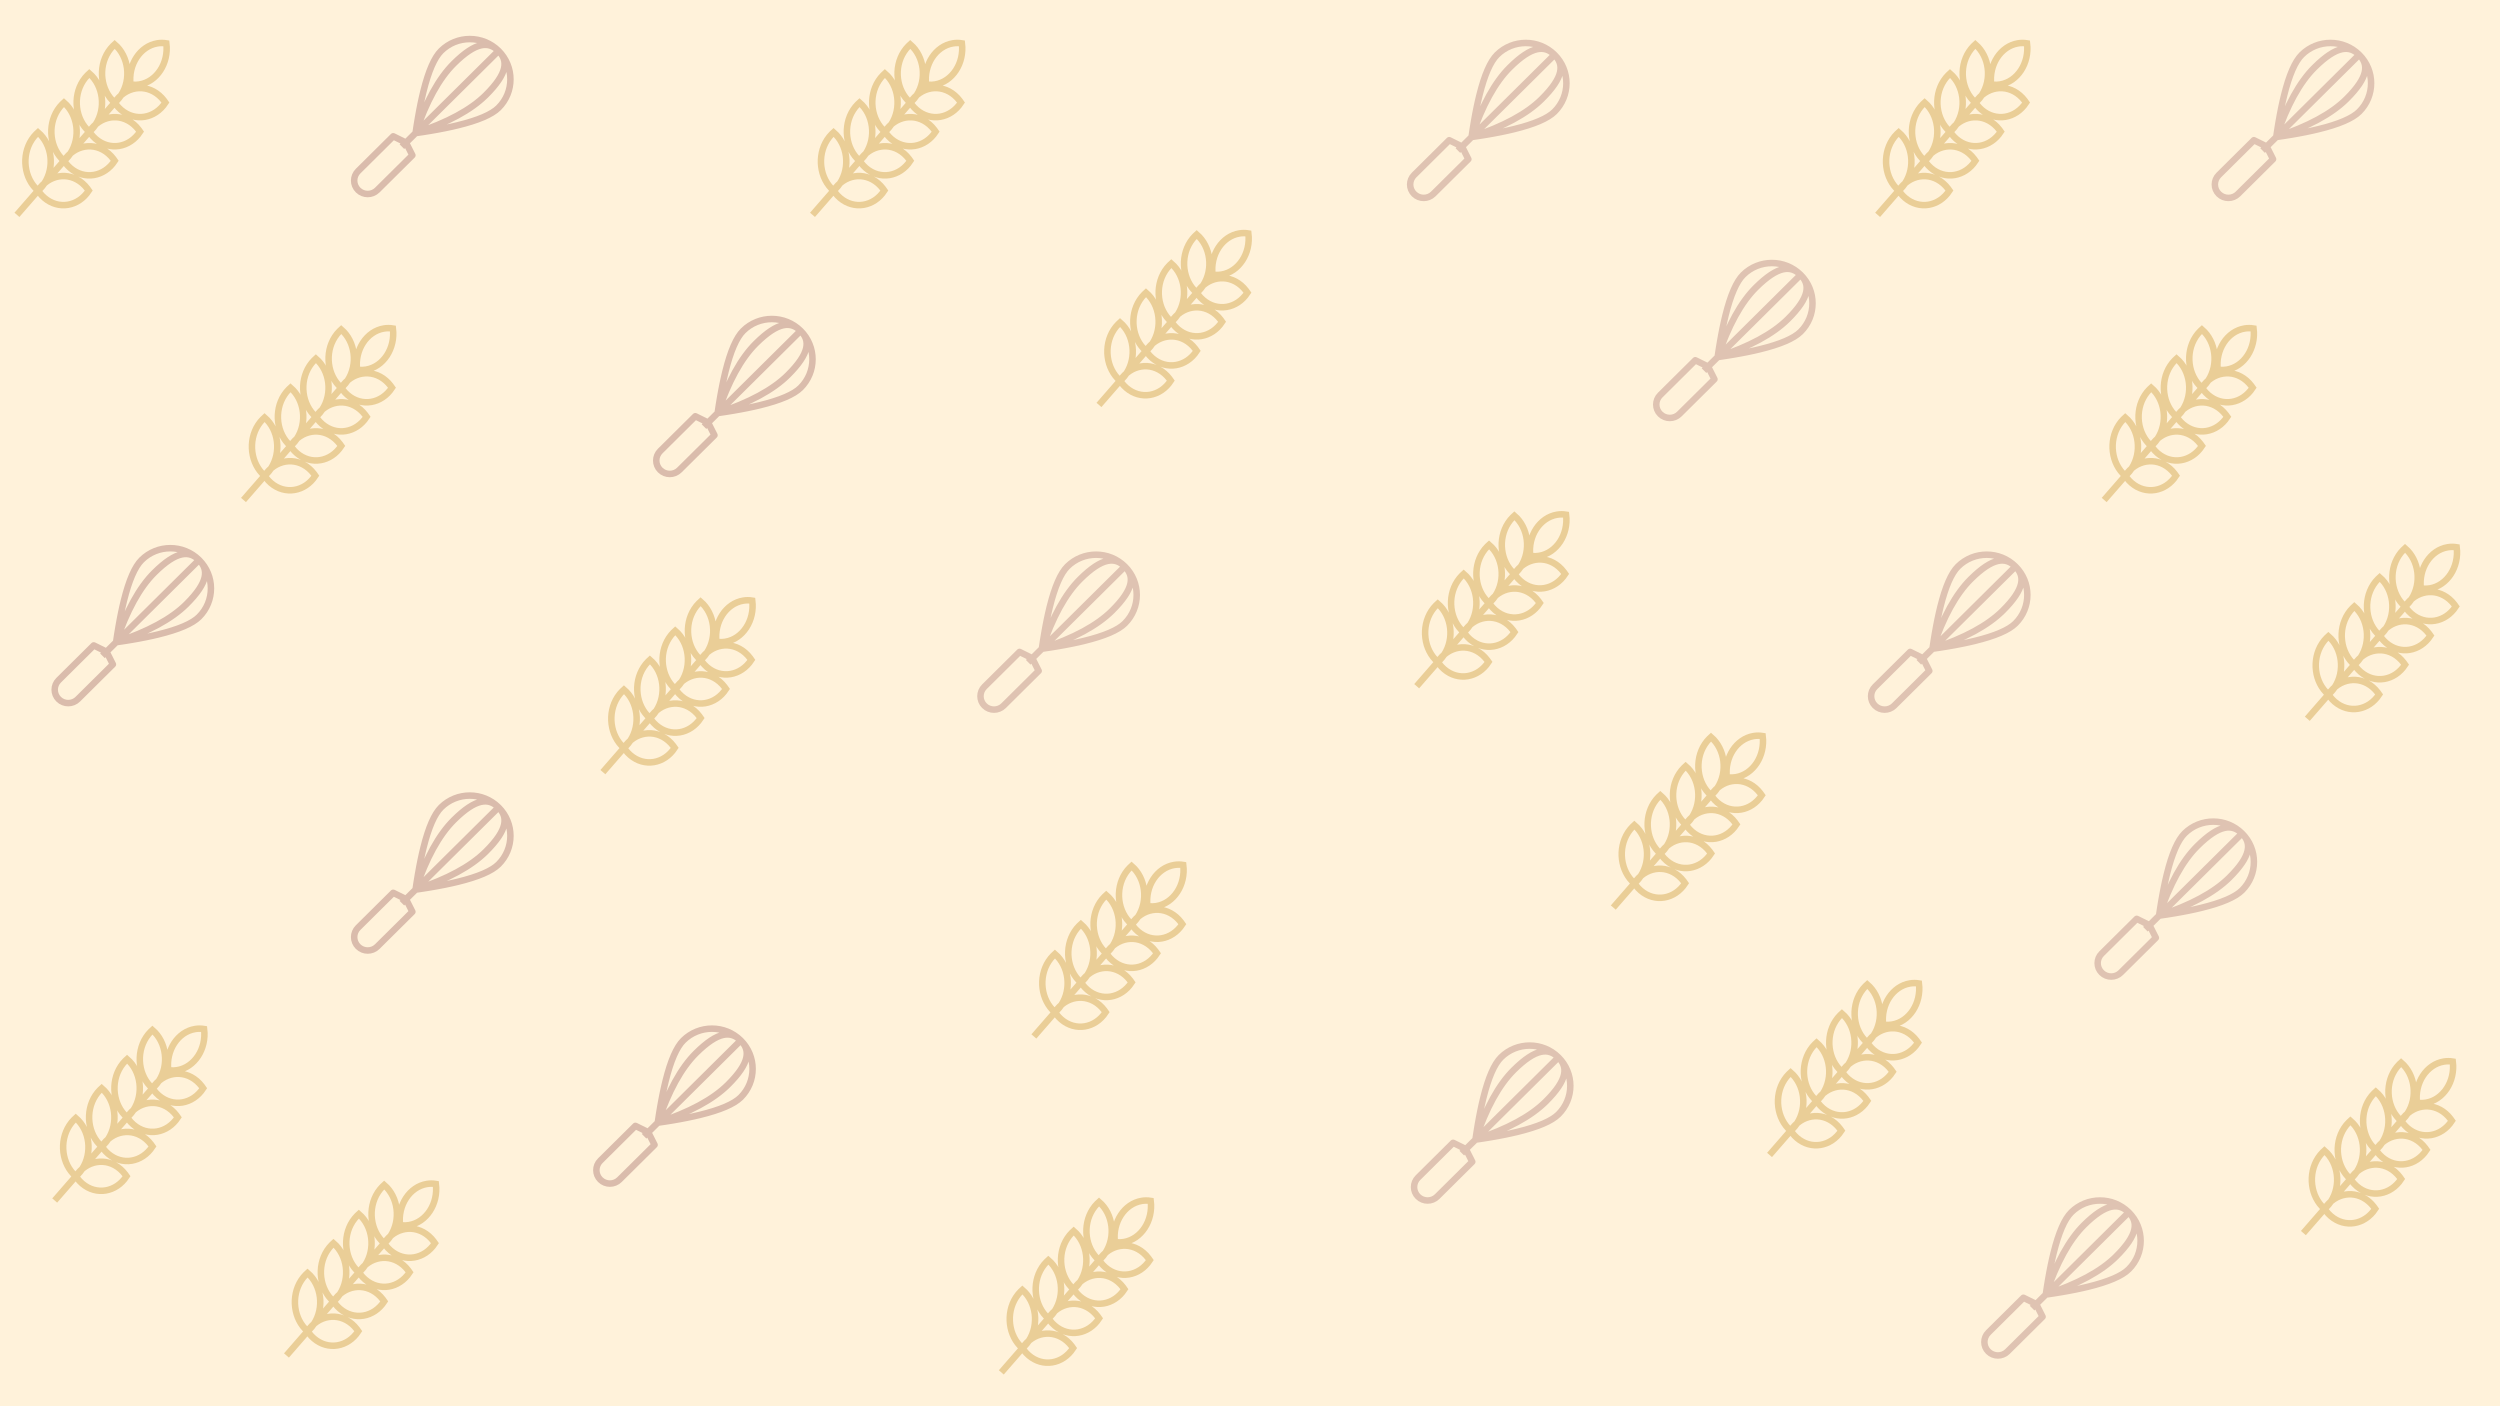<svg width="1920" height="1080" viewBox="0 0 1920 1080" fill="none" xmlns="http://www.w3.org/2000/svg">
<rect width="1920" height="1080" fill="#FFF2DA"/>
<path d="M120.035 832.424L42 922M78.156 880.496L79.501 879.251C80.805 877.952 81.986 876.497 83.024 874.909C91.089 862.565 88.91 845.054 78.156 835.796L76.812 837.041C75.508 838.34 74.327 839.795 73.289 841.383C65.224 853.727 67.403 871.238 78.156 880.496ZM78.156 880.496L79.241 882.039C80.373 883.536 81.64 884.892 83.024 886.084C93.777 895.341 109.032 892.839 117.097 880.496L116.012 878.953C114.881 877.456 113.613 876.1 112.229 874.908C101.476 865.651 86.221 868.153 78.156 880.496ZM97.627 858.146L98.971 856.901C100.275 855.602 101.456 854.147 102.494 852.559C110.559 840.215 108.38 822.704 97.627 813.446L96.282 814.691C94.978 815.99 93.797 817.445 92.759 819.033C84.694 831.377 86.874 848.888 97.627 858.146ZM97.627 858.146L98.712 859.689C99.843 861.186 101.111 862.542 102.494 863.734C113.248 872.991 128.502 870.489 136.567 858.146L135.482 856.603C134.351 855.106 133.083 853.75 131.7 852.558C120.946 843.301 105.691 845.803 97.627 858.146ZM117.097 835.796L118.441 834.551C119.745 833.252 120.927 831.797 121.964 830.209C130.029 817.865 127.85 800.354 117.097 791.096L115.753 792.341C114.449 793.64 113.267 795.095 112.229 796.683C104.164 809.027 106.344 826.538 117.097 835.796ZM117.097 835.796L118.182 837.339C119.313 838.836 120.581 840.192 121.965 841.384C132.718 850.641 147.973 848.139 156.037 835.796L154.953 834.253C153.821 832.756 152.554 831.4 151.17 830.208C140.417 820.951 125.162 823.453 117.097 835.796ZM58.225 903.375L59.569 902.13C60.874 900.831 62.055 899.376 63.093 897.788C71.158 885.444 68.978 867.933 58.225 858.675L56.881 859.92C55.577 861.219 54.395 862.674 53.358 864.262C45.293 876.606 47.472 894.117 58.225 903.375ZM58.225 903.375L59.31 904.918C60.441 906.415 61.709 907.771 63.093 908.963C73.846 918.22 89.101 915.718 97.166 903.375L96.081 901.832C94.95 900.335 93.682 898.979 92.298 897.787C81.545 888.53 66.29 891.032 58.225 903.375ZM136.101 821.888C134.389 822.169 132.657 822.239 130.935 822.099L129.217 821.888C127.316 806.614 136.562 792.463 149.869 790.281C152.152 789.906 154.469 789.906 156.752 790.281C158.653 805.555 149.407 819.706 136.101 821.888Z" stroke="#EACE97" stroke-width="5"/>
<path d="M298.035 951.424L220 1041M256.156 999.496L257.501 998.251C258.805 996.952 259.986 995.497 261.024 993.909C269.089 981.565 266.91 964.054 256.156 954.796L254.812 956.041C253.508 957.34 252.327 958.795 251.289 960.383C243.224 972.727 245.403 990.238 256.156 999.496ZM256.156 999.496L257.241 1001.04C258.373 1002.54 259.64 1003.89 261.024 1005.08C271.777 1014.34 287.032 1011.84 295.097 999.496L294.012 997.953C292.881 996.456 291.613 995.1 290.229 993.908C279.476 984.651 264.221 987.153 256.156 999.496ZM275.627 977.146L276.971 975.901C278.275 974.602 279.456 973.147 280.494 971.559C288.559 959.215 286.38 941.704 275.627 932.446L274.282 933.691C272.978 934.99 271.797 936.445 270.759 938.033C262.694 950.377 264.873 967.888 275.627 977.146ZM275.627 977.146L276.712 978.689C277.843 980.186 279.111 981.542 280.494 982.734C291.248 991.991 306.502 989.489 314.567 977.146L313.482 975.603C312.351 974.106 311.083 972.75 309.7 971.558C298.946 962.301 283.691 964.803 275.627 977.146ZM295.097 954.796L296.441 953.551C297.745 952.252 298.927 950.797 299.964 949.209C308.029 936.865 305.85 919.354 295.097 910.096L293.753 911.341C292.449 912.64 291.267 914.095 290.229 915.683C282.164 928.027 284.344 945.538 295.097 954.796ZM295.097 954.796L296.182 956.339C297.313 957.836 298.581 959.192 299.965 960.384C310.718 969.641 325.973 967.139 334.037 954.796L332.953 953.253C331.821 951.756 330.554 950.4 329.17 949.208C318.417 939.951 303.162 942.453 295.097 954.796ZM236.225 1022.37L237.569 1021.13C238.874 1019.83 240.055 1018.38 241.093 1016.79C249.158 1004.44 246.978 986.933 236.225 977.675L234.881 978.92C233.577 980.219 232.395 981.674 231.358 983.262C223.293 995.606 225.472 1013.12 236.225 1022.37ZM236.225 1022.37L237.31 1023.92C238.441 1025.42 239.709 1026.77 241.093 1027.96C251.846 1037.22 267.101 1034.72 275.166 1022.37L274.081 1020.83C272.95 1019.33 271.682 1017.98 270.298 1016.79C259.545 1007.53 244.29 1010.03 236.225 1022.37ZM314.101 940.888C312.389 941.169 310.657 941.239 308.935 941.099L307.217 940.888C305.316 925.614 314.562 911.463 327.869 909.281C330.152 908.906 332.469 908.906 334.752 909.281C336.653 924.555 327.407 938.706 314.101 940.888Z" stroke="#EACE97" stroke-width="5"/>
<path d="M265.035 294.424L187 384M223.156 342.496L224.501 341.251C225.805 339.952 226.986 338.497 228.024 336.909C236.089 324.565 233.91 307.054 223.156 297.796L221.812 299.041C220.508 300.34 219.327 301.795 218.289 303.383C210.224 315.727 212.403 333.238 223.156 342.496ZM223.156 342.496L224.241 344.039C225.373 345.536 226.64 346.892 228.024 348.084C238.777 357.341 254.032 354.839 262.097 342.496L261.012 340.953C259.881 339.456 258.613 338.1 257.229 336.908C246.476 327.651 231.221 330.153 223.156 342.496ZM242.627 320.146L243.971 318.901C245.275 317.602 246.456 316.147 247.494 314.559C255.559 302.215 253.38 284.704 242.627 275.446L241.282 276.691C239.978 277.99 238.797 279.445 237.759 281.033C229.694 293.377 231.873 310.888 242.627 320.146ZM242.627 320.146L243.712 321.689C244.843 323.186 246.111 324.542 247.494 325.734C258.248 334.991 273.502 332.489 281.567 320.146L280.482 318.603C279.351 317.106 278.083 315.75 276.7 314.558C265.946 305.301 250.691 307.803 242.627 320.146ZM262.097 297.796L263.441 296.551C264.745 295.252 265.927 293.797 266.964 292.209C275.029 279.865 272.85 262.354 262.097 253.096L260.753 254.341C259.449 255.64 258.267 257.095 257.229 258.683C249.164 271.027 251.344 288.538 262.097 297.796ZM262.097 297.796L263.182 299.339C264.313 300.836 265.581 302.192 266.965 303.384C277.718 312.641 292.973 310.139 301.037 297.796L299.953 296.253C298.821 294.756 297.554 293.4 296.17 292.208C285.417 282.951 270.162 285.453 262.097 297.796ZM203.225 365.375L204.569 364.13C205.874 362.831 207.055 361.376 208.093 359.788C216.158 347.444 213.978 329.933 203.225 320.675L201.881 321.92C200.577 323.219 199.395 324.674 198.358 326.262C190.293 338.606 192.472 356.117 203.225 365.375ZM203.225 365.375L204.31 366.918C205.441 368.415 206.709 369.771 208.093 370.963C218.846 380.22 234.101 377.718 242.166 365.375L241.081 363.832C239.95 362.335 238.682 360.979 237.298 359.787C226.545 350.53 211.29 353.032 203.225 365.375ZM281.101 283.888C279.389 284.169 277.657 284.239 275.935 284.099L274.217 283.888C272.316 268.614 281.562 254.463 294.869 252.281C297.152 251.906 299.469 251.906 301.752 252.281C303.653 267.555 294.407 281.706 281.101 283.888Z" stroke="#EACE97" stroke-width="5"/>
<path d="M541.035 503.424L463 593M499.156 551.496L500.501 550.251C501.805 548.952 502.986 547.497 504.024 545.909C512.089 533.565 509.91 516.054 499.156 506.796L497.812 508.041C496.508 509.34 495.327 510.795 494.289 512.383C486.224 524.727 488.403 542.238 499.156 551.496ZM499.156 551.496L500.241 553.039C501.373 554.536 502.64 555.892 504.024 557.084C514.777 566.341 530.032 563.839 538.097 551.496L537.012 549.953C535.881 548.456 534.613 547.1 533.229 545.908C522.476 536.651 507.221 539.153 499.156 551.496ZM518.627 529.146L519.971 527.901C521.275 526.602 522.456 525.147 523.494 523.559C531.559 511.215 529.38 493.704 518.627 484.446L517.282 485.691C515.978 486.99 514.797 488.445 513.759 490.033C505.694 502.377 507.873 519.888 518.627 529.146ZM518.627 529.146L519.712 530.689C520.843 532.186 522.111 533.542 523.494 534.734C534.248 543.991 549.502 541.489 557.567 529.146L556.482 527.603C555.351 526.106 554.083 524.75 552.7 523.558C541.946 514.301 526.691 516.803 518.627 529.146ZM538.097 506.796L539.441 505.551C540.745 504.252 541.927 502.797 542.964 501.209C551.029 488.865 548.85 471.354 538.097 462.096L536.753 463.341C535.449 464.64 534.267 466.095 533.229 467.683C525.164 480.027 527.344 497.538 538.097 506.796ZM538.097 506.796L539.182 508.339C540.313 509.836 541.581 511.192 542.965 512.384C553.718 521.641 568.973 519.139 577.037 506.796L575.953 505.253C574.821 503.756 573.554 502.4 572.17 501.208C561.417 491.951 546.162 494.453 538.097 506.796ZM479.225 574.375L480.569 573.13C481.874 571.831 483.055 570.376 484.093 568.788C492.158 556.444 489.978 538.933 479.225 529.675L477.881 530.92C476.577 532.219 475.395 533.674 474.358 535.262C466.293 547.606 468.472 565.117 479.225 574.375ZM479.225 574.375L480.31 575.918C481.441 577.415 482.709 578.771 484.093 579.963C494.846 589.22 510.101 586.718 518.166 574.375L517.081 572.832C515.95 571.335 514.682 569.979 513.298 568.787C502.545 559.53 487.29 562.032 479.225 574.375ZM557.101 492.888C555.389 493.169 553.657 493.239 551.935 493.099L550.217 492.888C548.316 477.614 557.562 463.463 570.869 461.281C573.152 460.906 575.469 460.906 577.752 461.281C579.653 476.555 570.407 490.706 557.101 492.888Z" stroke="#EACE97" stroke-width="5"/>
<path d="M91.035 75.424L13 165M49.156 123.496L50.501 122.251C51.805 120.952 52.986 119.497 54.024 117.909C62.089 105.565 59.91 88.054 49.156 78.796L47.812 80.041C46.508 81.34 45.327 82.795 44.289 84.383C36.224 96.727 38.403 114.238 49.156 123.496ZM49.156 123.496L50.241 125.039C51.373 126.536 52.64 127.892 54.024 129.084C64.777 138.341 80.032 135.839 88.097 123.496L87.012 121.953C85.881 120.456 84.613 119.1 83.229 117.908C72.476 108.651 57.221 111.153 49.156 123.496ZM68.627 101.146L69.971 99.901C71.275 98.602 72.456 97.147 73.494 95.559C81.559 83.215 79.38 65.704 68.627 56.446L67.282 57.691C65.978 58.99 64.797 60.445 63.759 62.033C55.694 74.377 57.873 91.888 68.627 101.146ZM68.627 101.146L69.712 102.689C70.843 104.186 72.111 105.542 73.494 106.734C84.248 115.991 99.502 113.489 107.567 101.146L106.482 99.603C105.351 98.106 104.083 96.75 102.7 95.558C91.946 86.301 76.692 88.803 68.627 101.146ZM88.097 78.796L89.441 77.551C90.745 76.252 91.927 74.797 92.964 73.209C101.029 60.865 98.85 43.354 88.097 34.096L86.753 35.341C85.448 36.64 84.267 38.095 83.23 39.683C75.165 52.027 77.344 69.538 88.097 78.796ZM88.097 78.796L89.182 80.339C90.313 81.836 91.581 83.192 92.965 84.384C103.718 93.641 118.973 91.139 127.037 78.796L125.953 77.253C124.821 75.756 123.554 74.4 122.17 73.208C111.417 63.951 96.162 66.453 88.097 78.796ZM29.225 146.375L30.57 145.13C31.874 143.831 33.055 142.376 34.093 140.788C42.158 128.444 39.978 110.933 29.225 101.675L27.881 102.92C26.577 104.219 25.395 105.674 24.358 107.262C16.293 119.606 18.472 137.117 29.225 146.375ZM29.225 146.375L30.31 147.918C31.441 149.415 32.709 150.771 34.093 151.963C44.846 161.22 60.101 158.718 68.166 146.375L67.081 144.832C65.95 143.335 64.682 141.979 63.298 140.787C52.545 131.53 37.29 134.032 29.225 146.375ZM107.101 64.888C105.389 65.169 103.657 65.24 101.935 65.099L100.217 64.888C98.316 49.614 107.562 35.463 120.869 33.281C123.152 32.906 125.469 32.906 127.752 33.281C129.653 48.555 120.407 62.706 107.101 64.888Z" stroke="#EACE97" stroke-width="5"/>
<path d="M89.153 493.24L90.07 487.189L91.023 481.425L92.01 475.947L93.032 470.756L94.089 465.852L95.181 461.235C99.064 445.575 103.589 435.183 108.757 430.059C120.937 417.98 140.685 417.98 152.865 430.059M89.153 493.24L95.255 492.33L101.068 491.386L106.591 490.407L111.826 489.393L116.771 488.345L121.427 487.262C137.218 483.411 147.698 478.924 152.865 473.8C165.045 461.721 165.045 442.138 152.865 430.059M89.153 493.24C113.658 485.14 131.628 475.42 143.063 464.079C160.216 447.069 160.216 437.349 152.865 430.059M89.153 493.24C97.321 468.939 107.123 451.119 118.559 439.779C135.712 422.769 145.514 422.769 152.865 430.059M152 430.917L78.667 503.639M72 495.67L81.802 500.53L86.703 510.25L59.748 536.98C55.688 541.007 49.105 541.007 45.045 536.98C40.985 532.954 40.985 526.426 45.045 522.4L72 495.67Z" stroke="#DABCAC" stroke-width="5" stroke-linejoin="round"/>
<path d="M319.153 683.24L320.07 677.189L321.023 671.425L322.01 665.947L323.032 660.756L324.089 655.852L325.181 651.235C329.064 635.575 333.589 625.183 338.757 620.059C350.937 607.98 370.685 607.98 382.865 620.059M319.153 683.24L325.255 682.33L331.068 681.386L336.591 680.407L341.826 679.393L346.771 678.345L351.427 677.262C367.218 673.411 377.698 668.924 382.865 663.8C395.045 651.721 395.045 632.138 382.865 620.059M319.153 683.24C343.658 675.14 361.628 665.42 373.063 654.079C390.216 637.069 390.216 627.349 382.865 620.059M319.153 683.24C327.321 658.939 337.123 641.119 348.559 629.779C365.712 612.769 375.514 612.769 382.865 620.059M382 620.917L308.667 693.639M302 685.67L311.802 690.53L316.703 700.25L289.748 726.98C285.688 731.007 279.105 731.007 275.045 726.98C270.985 722.954 270.985 716.426 275.045 712.4L302 685.67Z" stroke="#DABCAC" stroke-width="5" stroke-linejoin="round"/>
<path d="M505.153 862.24L506.07 856.189L507.023 850.425L508.01 844.947L509.032 839.756L510.089 834.852L511.181 830.235C515.064 814.575 519.589 804.183 524.757 799.059C536.937 786.98 556.685 786.98 568.865 799.059M505.153 862.24L511.255 861.33L517.068 860.386L522.591 859.407L527.826 858.393L532.771 857.345L537.427 856.262C553.218 852.411 563.698 847.924 568.865 842.8C581.045 830.721 581.045 811.138 568.865 799.059M505.153 862.24C529.658 854.14 547.628 844.42 559.063 833.079C576.216 816.069 576.216 806.349 568.865 799.059M505.153 862.24C513.321 837.939 523.123 820.119 534.559 808.779C551.712 791.769 561.514 791.769 568.865 799.059M568 799.917L494.667 872.639M488 864.67L497.802 869.53L502.703 879.25L475.748 905.98C471.688 910.007 465.105 910.007 461.045 905.98C456.985 901.954 456.985 895.426 461.045 891.4L488 864.67Z" stroke="#DABCAC" stroke-width="5" stroke-linejoin="round"/>
<path d="M1437.03 797.424L1359 887M1395.16 845.496L1396.5 844.251C1397.8 842.952 1398.99 841.497 1400.02 839.909C1408.09 827.565 1405.91 810.054 1395.16 800.796L1393.81 802.041C1392.51 803.34 1391.33 804.795 1390.29 806.383C1382.22 818.727 1384.4 836.238 1395.16 845.496ZM1395.16 845.496L1396.24 847.039C1397.37 848.536 1398.64 849.892 1400.02 851.084C1410.78 860.341 1426.03 857.839 1434.1 845.496L1433.01 843.953C1431.88 842.456 1430.61 841.1 1429.23 839.908C1418.48 830.651 1403.22 833.153 1395.16 845.496ZM1414.63 823.146L1415.97 821.901C1417.28 820.602 1418.46 819.147 1419.49 817.559C1427.56 805.215 1425.38 787.704 1414.63 778.446L1413.28 779.691C1411.98 780.99 1410.8 782.445 1409.76 784.033C1401.69 796.377 1403.87 813.888 1414.63 823.146ZM1414.63 823.146L1415.71 824.689C1416.84 826.186 1418.11 827.542 1419.49 828.734C1430.25 837.991 1445.5 835.489 1453.57 823.146L1452.48 821.603C1451.35 820.106 1450.08 818.75 1448.7 817.558C1437.95 808.301 1422.69 810.803 1414.63 823.146ZM1434.1 800.796L1435.44 799.551C1436.75 798.252 1437.93 796.797 1438.96 795.209C1447.03 782.865 1444.85 765.354 1434.1 756.096L1432.75 757.341C1431.45 758.64 1430.27 760.095 1429.23 761.683C1421.16 774.027 1423.34 791.538 1434.1 800.796ZM1434.1 800.796L1435.18 802.339C1436.31 803.836 1437.58 805.192 1438.96 806.384C1449.72 815.641 1464.97 813.139 1473.04 800.796L1471.95 799.253C1470.82 797.756 1469.55 796.4 1468.17 795.208C1457.42 785.951 1442.16 788.453 1434.1 800.796ZM1375.23 868.375L1376.57 867.13C1377.87 865.831 1379.05 864.376 1380.09 862.788C1388.16 850.444 1385.98 832.933 1375.23 823.675L1373.88 824.92C1372.58 826.219 1371.4 827.674 1370.36 829.262C1362.29 841.606 1364.47 859.117 1375.23 868.375ZM1375.23 868.375L1376.31 869.918C1377.44 871.415 1378.71 872.771 1380.09 873.963C1390.85 883.22 1406.1 880.718 1414.17 868.375L1413.08 866.832C1411.95 865.335 1410.68 863.979 1409.3 862.787C1398.54 853.53 1383.29 856.032 1375.23 868.375ZM1453.1 786.888C1451.39 787.169 1449.66 787.239 1447.93 787.099L1446.22 786.888C1444.32 771.614 1453.56 757.463 1466.87 755.281C1469.15 754.906 1471.47 754.906 1473.75 755.281C1475.65 770.555 1466.41 784.706 1453.1 786.888Z" stroke="#EACE97" stroke-width="5"/>
<path d="M1847.03 857.424L1769 947M1805.16 905.496L1806.5 904.251C1807.8 902.952 1808.99 901.497 1810.02 899.909C1818.09 887.565 1815.91 870.054 1805.16 860.796L1803.81 862.041C1802.51 863.34 1801.33 864.795 1800.29 866.383C1792.22 878.727 1794.4 896.238 1805.16 905.496ZM1805.16 905.496L1806.24 907.039C1807.37 908.536 1808.64 909.892 1810.02 911.084C1820.78 920.341 1836.03 917.839 1844.1 905.496L1843.01 903.953C1841.88 902.456 1840.61 901.1 1839.23 899.908C1828.48 890.651 1813.22 893.153 1805.16 905.496ZM1824.63 883.146L1825.97 881.901C1827.28 880.602 1828.46 879.147 1829.49 877.559C1837.56 865.215 1835.38 847.704 1824.63 838.446L1823.28 839.691C1821.98 840.99 1820.8 842.445 1819.76 844.033C1811.69 856.377 1813.87 873.888 1824.63 883.146ZM1824.63 883.146L1825.71 884.689C1826.84 886.186 1828.11 887.542 1829.49 888.734C1840.25 897.991 1855.5 895.489 1863.57 883.146L1862.48 881.603C1861.35 880.106 1860.08 878.75 1858.7 877.558C1847.95 868.301 1832.69 870.803 1824.63 883.146ZM1844.1 860.796L1845.44 859.551C1846.75 858.252 1847.93 856.797 1848.96 855.209C1857.03 842.865 1854.85 825.354 1844.1 816.096L1842.75 817.341C1841.45 818.64 1840.27 820.095 1839.23 821.683C1831.16 834.027 1833.34 851.538 1844.1 860.796ZM1844.1 860.796L1845.18 862.339C1846.31 863.836 1847.58 865.192 1848.96 866.384C1859.72 875.641 1874.97 873.139 1883.04 860.796L1881.95 859.253C1880.82 857.756 1879.55 856.4 1878.17 855.208C1867.42 845.951 1852.16 848.453 1844.1 860.796ZM1785.23 928.375L1786.57 927.13C1787.87 925.831 1789.05 924.376 1790.09 922.788C1798.16 910.444 1795.98 892.933 1785.23 883.675L1783.88 884.92C1782.58 886.219 1781.4 887.674 1780.36 889.262C1772.29 901.606 1774.47 919.117 1785.23 928.375ZM1785.23 928.375L1786.31 929.918C1787.44 931.415 1788.71 932.771 1790.09 933.963C1800.85 943.22 1816.1 940.718 1824.17 928.375L1823.08 926.832C1821.95 925.335 1820.68 923.979 1819.3 922.787C1808.54 913.53 1793.29 916.032 1785.23 928.375ZM1863.1 846.888C1861.39 847.169 1859.66 847.239 1857.93 847.099L1856.22 846.888C1854.32 831.614 1863.56 817.463 1876.87 815.281C1879.15 814.906 1881.47 814.906 1883.75 815.281C1885.65 830.555 1876.41 844.706 1863.1 846.888Z" stroke="#EACE97" stroke-width="5"/>
<path d="M1694.03 294.424L1616 384M1652.16 342.496L1653.5 341.251C1654.8 339.952 1655.99 338.497 1657.02 336.909C1665.09 324.565 1662.91 307.054 1652.16 297.796L1650.81 299.041C1649.51 300.34 1648.33 301.795 1647.29 303.383C1639.22 315.727 1641.4 333.238 1652.16 342.496ZM1652.16 342.496L1653.24 344.039C1654.37 345.536 1655.64 346.892 1657.02 348.084C1667.78 357.341 1683.03 354.839 1691.1 342.496L1690.01 340.953C1688.88 339.456 1687.61 338.1 1686.23 336.908C1675.48 327.651 1660.22 330.153 1652.16 342.496ZM1671.63 320.146L1672.97 318.901C1674.28 317.602 1675.46 316.147 1676.49 314.559C1684.56 302.215 1682.38 284.704 1671.63 275.446L1670.28 276.691C1668.98 277.99 1667.8 279.445 1666.76 281.033C1658.69 293.377 1660.87 310.888 1671.63 320.146ZM1671.63 320.146L1672.71 321.689C1673.84 323.186 1675.11 324.542 1676.49 325.734C1687.25 334.991 1702.5 332.489 1710.57 320.146L1709.48 318.603C1708.35 317.106 1707.08 315.75 1705.7 314.558C1694.95 305.301 1679.69 307.803 1671.63 320.146ZM1691.1 297.796L1692.44 296.551C1693.75 295.252 1694.93 293.797 1695.96 292.209C1704.03 279.865 1701.85 262.354 1691.1 253.096L1689.75 254.341C1688.45 255.64 1687.27 257.095 1686.23 258.683C1678.16 271.027 1680.34 288.538 1691.1 297.796ZM1691.1 297.796L1692.18 299.339C1693.31 300.836 1694.58 302.192 1695.96 303.384C1706.72 312.641 1721.97 310.139 1730.04 297.796L1728.95 296.253C1727.82 294.756 1726.55 293.4 1725.17 292.208C1714.42 282.951 1699.16 285.453 1691.1 297.796ZM1632.23 365.375L1633.57 364.13C1634.87 362.831 1636.05 361.376 1637.09 359.788C1645.16 347.444 1642.98 329.933 1632.23 320.675L1630.88 321.92C1629.58 323.219 1628.4 324.674 1627.36 326.262C1619.29 338.606 1621.47 356.117 1632.23 365.375ZM1632.23 365.375L1633.31 366.918C1634.44 368.415 1635.71 369.771 1637.09 370.963C1647.85 380.22 1663.1 377.718 1671.17 365.375L1670.08 363.832C1668.95 362.335 1667.68 360.979 1666.3 359.787C1655.54 350.53 1640.29 353.032 1632.23 365.375ZM1710.1 283.888C1708.39 284.169 1706.66 284.239 1704.93 284.099L1703.22 283.888C1701.32 268.614 1710.56 254.463 1723.87 252.281C1726.15 251.906 1728.47 251.906 1730.75 252.281C1732.65 267.555 1723.41 281.706 1710.1 283.888Z" stroke="#EACE97" stroke-width="5"/>
<path d="M1850.03 462.424L1772 552M1808.16 510.496L1809.5 509.251C1810.8 507.952 1811.99 506.497 1813.02 504.909C1821.09 492.565 1818.91 475.054 1808.16 465.796L1806.81 467.041C1805.51 468.34 1804.33 469.795 1803.29 471.383C1795.22 483.727 1797.4 501.238 1808.16 510.496ZM1808.16 510.496L1809.24 512.039C1810.37 513.536 1811.64 514.892 1813.02 516.084C1823.78 525.341 1839.03 522.839 1847.1 510.496L1846.01 508.953C1844.88 507.456 1843.61 506.1 1842.23 504.908C1831.48 495.651 1816.22 498.153 1808.16 510.496ZM1827.63 488.146L1828.97 486.901C1830.28 485.602 1831.46 484.147 1832.49 482.559C1840.56 470.215 1838.38 452.704 1827.63 443.446L1826.28 444.691C1824.98 445.99 1823.8 447.445 1822.76 449.033C1814.69 461.377 1816.87 478.888 1827.63 488.146ZM1827.63 488.146L1828.71 489.689C1829.84 491.186 1831.11 492.542 1832.49 493.734C1843.25 502.991 1858.5 500.489 1866.57 488.146L1865.48 486.603C1864.35 485.106 1863.08 483.75 1861.7 482.558C1850.95 473.301 1835.69 475.803 1827.63 488.146ZM1847.1 465.796L1848.44 464.551C1849.75 463.252 1850.93 461.797 1851.96 460.209C1860.03 447.865 1857.85 430.354 1847.1 421.096L1845.75 422.341C1844.45 423.64 1843.27 425.095 1842.23 426.683C1834.16 439.027 1836.34 456.538 1847.1 465.796ZM1847.1 465.796L1848.18 467.339C1849.31 468.836 1850.58 470.192 1851.96 471.384C1862.72 480.641 1877.97 478.139 1886.04 465.796L1884.95 464.253C1883.82 462.756 1882.55 461.4 1881.17 460.208C1870.42 450.951 1855.16 453.453 1847.1 465.796ZM1788.23 533.375L1789.57 532.13C1790.87 530.831 1792.05 529.376 1793.09 527.788C1801.16 515.444 1798.98 497.933 1788.23 488.675L1786.88 489.92C1785.58 491.219 1784.4 492.674 1783.36 494.262C1775.29 506.606 1777.47 524.117 1788.23 533.375ZM1788.23 533.375L1789.31 534.918C1790.44 536.415 1791.71 537.771 1793.09 538.963C1803.85 548.22 1819.1 545.718 1827.17 533.375L1826.08 531.832C1824.95 530.335 1823.68 528.979 1822.3 527.787C1811.54 518.53 1796.29 521.032 1788.23 533.375ZM1866.1 451.888C1864.39 452.169 1862.66 452.239 1860.93 452.099L1859.22 451.888C1857.32 436.614 1866.56 422.463 1879.87 420.281C1882.15 419.906 1884.47 419.906 1886.75 420.281C1888.65 435.555 1879.41 449.706 1866.1 451.888Z" stroke="#EACE97" stroke-width="5"/>
<path d="M1520.03 75.424L1442 165M1478.16 123.496L1479.5 122.251C1480.8 120.952 1481.99 119.497 1483.02 117.909C1491.09 105.565 1488.91 88.054 1478.16 78.796L1476.81 80.041C1475.51 81.34 1474.33 82.795 1473.29 84.383C1465.22 96.727 1467.4 114.238 1478.16 123.496ZM1478.16 123.496L1479.24 125.039C1480.37 126.536 1481.64 127.892 1483.02 129.084C1493.78 138.341 1509.03 135.839 1517.1 123.496L1516.01 121.953C1514.88 120.456 1513.61 119.1 1512.23 117.908C1501.48 108.651 1486.22 111.153 1478.16 123.496ZM1497.63 101.146L1498.97 99.901C1500.28 98.602 1501.46 97.147 1502.49 95.559C1510.56 83.215 1508.38 65.704 1497.63 56.446L1496.28 57.691C1494.98 58.99 1493.8 60.445 1492.76 62.033C1484.69 74.377 1486.87 91.888 1497.63 101.146ZM1497.63 101.146L1498.71 102.689C1499.84 104.186 1501.11 105.542 1502.49 106.734C1513.25 115.991 1528.5 113.489 1536.57 101.146L1535.48 99.603C1534.35 98.106 1533.08 96.75 1531.7 95.558C1520.95 86.301 1505.69 88.803 1497.63 101.146ZM1517.1 78.796L1518.44 77.551C1519.75 76.252 1520.93 74.797 1521.96 73.209C1530.03 60.865 1527.85 43.354 1517.1 34.096L1515.75 35.341C1514.45 36.64 1513.27 38.095 1512.23 39.683C1504.16 52.027 1506.34 69.538 1517.1 78.796ZM1517.1 78.796L1518.18 80.339C1519.31 81.836 1520.58 83.192 1521.96 84.384C1532.72 93.641 1547.97 91.139 1556.04 78.796L1554.95 77.253C1553.82 75.756 1552.55 74.4 1551.17 73.208C1540.42 63.951 1525.16 66.453 1517.1 78.796ZM1458.23 146.375L1459.57 145.13C1460.87 143.831 1462.05 142.376 1463.09 140.788C1471.16 128.444 1468.98 110.933 1458.23 101.675L1456.88 102.92C1455.58 104.219 1454.4 105.674 1453.36 107.262C1445.29 119.606 1447.47 137.117 1458.23 146.375ZM1458.23 146.375L1459.31 147.918C1460.44 149.415 1461.71 150.771 1463.09 151.963C1473.85 161.22 1489.1 158.718 1497.17 146.375L1496.08 144.832C1494.95 143.335 1493.68 141.979 1492.3 140.787C1481.54 131.53 1466.29 134.032 1458.23 146.375ZM1536.1 64.888C1534.39 65.169 1532.66 65.24 1530.93 65.099L1529.22 64.888C1527.32 49.614 1536.56 35.463 1549.87 33.281C1552.15 32.906 1554.47 32.906 1556.75 33.281C1558.65 48.555 1549.41 62.706 1536.1 64.888Z" stroke="#EACE97" stroke-width="5"/>
<path d="M1484.15 498.24L1485.07 492.189L1486.02 486.425L1487.01 480.947L1488.03 475.756L1489.09 470.852L1490.18 466.235C1494.06 450.575 1498.59 440.183 1503.76 435.059C1515.94 422.98 1535.68 422.98 1547.86 435.059M1484.15 498.24L1490.25 497.33L1496.07 496.386L1501.59 495.407L1506.83 494.393L1511.77 493.345L1516.43 492.262C1532.22 488.411 1542.7 483.924 1547.86 478.8C1560.05 466.721 1560.05 447.138 1547.86 435.059M1484.15 498.24C1508.66 490.14 1526.63 480.42 1538.06 469.079C1555.22 452.069 1555.22 442.349 1547.86 435.059M1484.15 498.24C1492.32 473.939 1502.12 456.119 1513.56 444.779C1530.71 427.769 1540.51 427.769 1547.86 435.059M1547 435.917L1473.67 508.639M1467 500.67L1476.8 505.53L1481.7 515.25L1454.75 541.98C1450.69 546.007 1444.11 546.007 1440.05 541.98C1435.98 537.954 1435.98 531.426 1440.05 527.4L1467 500.67Z" stroke="#DFC3B2" stroke-width="5" stroke-linejoin="round"/>
<path d="M551.153 317.24L552.07 311.189L553.023 305.425L554.01 299.947L555.032 294.756L556.089 289.852L557.181 285.235C561.064 269.575 565.589 259.183 570.757 254.059C582.937 241.98 602.685 241.98 614.865 254.059M551.153 317.24L557.255 316.33L563.068 315.386L568.591 314.407L573.826 313.393L578.771 312.345L583.427 311.262C599.218 307.411 609.698 302.924 614.865 297.8C627.045 285.721 627.045 266.138 614.865 254.059M551.153 317.24C575.658 309.14 593.628 299.42 605.063 288.079C622.216 271.069 622.216 261.349 614.865 254.059M551.153 317.24C559.321 292.939 569.123 275.119 580.559 263.779C597.712 246.769 607.514 246.769 614.865 254.059M614 254.917L540.667 327.639M534 319.67L543.802 324.53L548.703 334.25L521.748 360.98C517.688 365.007 511.105 365.007 507.045 360.98C502.985 356.954 502.985 350.426 507.045 346.4L534 319.67Z" stroke="#DABCAC" stroke-width="5" stroke-linejoin="round"/>
<path d="M319.153 102.24L320.07 96.189L321.023 90.425L322.01 84.947L323.032 79.756L324.089 74.852L325.181 70.235C329.064 54.575 333.589 44.183 338.757 39.059C350.937 26.98 370.685 26.98 382.865 39.059M319.153 102.24L325.255 101.33L331.068 100.386L336.591 99.407L341.826 98.393L346.771 97.345L351.427 96.262C367.218 92.411 377.698 87.924 382.865 82.799C395.045 70.721 395.045 51.138 382.865 39.059M319.153 102.24C343.658 94.14 361.628 84.42 373.063 73.079C390.216 56.069 390.216 46.349 382.865 39.059M319.153 102.24C327.321 77.939 337.123 60.119 348.559 48.779C365.712 31.769 375.514 31.769 382.865 39.059M382 39.917L308.667 112.639M302 104.67L311.802 109.53L316.703 119.25L289.748 145.98C285.688 150.007 279.105 150.007 275.045 145.98C270.985 141.954 270.985 135.426 275.045 131.4L302 104.67Z" stroke="#DABCAC" stroke-width="5" stroke-linejoin="round"/>
<path d="M1319.15 274.24L1320.07 268.189L1321.02 262.425L1322.01 256.947L1323.03 251.756L1324.09 246.852L1325.18 242.235C1329.06 226.575 1333.59 216.183 1338.76 211.059C1350.94 198.98 1370.68 198.98 1382.86 211.059M1319.15 274.24L1325.25 273.33L1331.07 272.386L1336.59 271.407L1341.83 270.393L1346.77 269.345L1351.43 268.262C1367.22 264.411 1377.7 259.924 1382.86 254.8C1395.05 242.721 1395.05 223.138 1382.86 211.059M1319.15 274.24C1343.66 266.14 1361.63 256.42 1373.06 245.079C1390.22 228.069 1390.22 218.349 1382.86 211.059M1319.15 274.24C1327.32 249.939 1337.12 232.119 1348.56 220.779C1365.71 203.769 1375.51 203.769 1382.86 211.059M1382 211.917L1308.67 284.639M1302 276.67L1311.8 281.53L1316.7 291.25L1289.75 317.98C1285.69 322.007 1279.11 322.007 1275.05 317.98C1270.98 313.954 1270.98 307.426 1275.05 303.4L1302 276.67Z" stroke="#DFC3B2" stroke-width="5" stroke-linejoin="round"/>
<path d="M1658.15 703.24L1659.07 697.189L1660.02 691.425L1661.01 685.947L1662.03 680.756L1663.09 675.852L1664.18 671.235C1668.06 655.575 1672.59 645.183 1677.76 640.059C1689.94 627.98 1709.68 627.98 1721.86 640.059M1658.15 703.24L1664.25 702.33L1670.07 701.386L1675.59 700.407L1680.83 699.393L1685.77 698.345L1690.43 697.262C1706.22 693.411 1716.7 688.924 1721.86 683.8C1734.05 671.721 1734.05 652.138 1721.86 640.059M1658.15 703.24C1682.66 695.14 1700.63 685.42 1712.06 674.079C1729.22 657.069 1729.22 647.349 1721.86 640.059M1658.15 703.24C1666.32 678.939 1676.12 661.119 1687.56 649.779C1704.71 632.769 1714.51 632.769 1721.86 640.059M1721 640.917L1647.67 713.639M1641 705.67L1650.8 710.53L1655.7 720.25L1628.75 746.98C1624.69 751.007 1618.11 751.007 1614.05 746.98C1609.98 742.954 1609.98 736.426 1614.05 732.4L1641 705.67Z" stroke="#DFC3B2" stroke-width="5" stroke-linejoin="round"/>
<path d="M1748.15 105.24L1749.07 99.189L1750.02 93.425L1751.01 87.947L1752.03 82.756L1753.09 77.852L1754.18 73.235C1758.06 57.575 1762.59 47.183 1767.76 42.059C1779.94 29.98 1799.68 29.98 1811.86 42.059M1748.15 105.24L1754.25 104.33L1760.07 103.386L1765.59 102.407L1770.83 101.393L1775.77 100.345L1780.43 99.262C1796.22 95.411 1806.7 90.924 1811.86 85.799C1824.05 73.721 1824.05 54.138 1811.86 42.059M1748.15 105.24C1772.66 97.14 1790.63 87.42 1802.06 76.079C1819.22 59.069 1819.22 49.349 1811.86 42.059M1748.15 105.24C1756.32 80.939 1766.12 63.119 1777.56 51.779C1794.71 34.769 1804.51 34.769 1811.86 42.059M1811 42.917L1737.67 115.639M1731 107.67L1740.8 112.53L1745.7 122.25L1718.75 148.98C1714.69 153.007 1708.11 153.007 1704.05 148.98C1699.98 144.954 1699.98 138.426 1704.05 134.4L1731 107.67Z" stroke="#DFC3B2" stroke-width="5" stroke-linejoin="round"/>
<path d="M1571.15 994.24L1572.07 988.189L1573.02 982.425L1574.01 976.947L1575.03 971.756L1576.09 966.852L1577.18 962.235C1581.06 946.575 1585.59 936.183 1590.76 931.059C1602.94 918.98 1622.68 918.98 1634.86 931.059M1571.15 994.24L1577.25 993.33L1583.07 992.386L1588.59 991.407L1593.83 990.393L1598.77 989.345L1603.43 988.262C1619.22 984.411 1629.7 979.924 1634.86 974.8C1647.05 962.721 1647.05 943.138 1634.86 931.059M1571.15 994.24C1595.66 986.14 1613.63 976.42 1625.06 965.079C1642.22 948.069 1642.22 938.349 1634.86 931.059M1571.15 994.24C1579.32 969.939 1589.12 952.119 1600.56 940.779C1617.71 923.769 1627.51 923.769 1634.86 931.059M1634 931.917L1560.67 1004.64M1554 996.67L1563.8 1001.53L1568.7 1011.25L1541.75 1037.98C1537.69 1042.01 1531.11 1042.01 1527.05 1037.98C1522.98 1033.95 1522.98 1027.43 1527.05 1023.4L1554 996.67Z" stroke="#DFC3B2" stroke-width="5" stroke-linejoin="round"/>
<path d="M1130.15 105.24L1131.07 99.189L1132.02 93.425L1133.01 87.947L1134.03 82.756L1135.09 77.852L1136.18 73.235C1140.06 57.575 1144.59 47.183 1149.76 42.059C1161.94 29.98 1181.68 29.98 1193.86 42.059M1130.15 105.24L1136.25 104.33L1142.07 103.386L1147.59 102.407L1152.83 101.393L1157.77 100.345L1162.43 99.262C1178.22 95.411 1188.7 90.924 1193.86 85.799C1206.05 73.721 1206.05 54.138 1193.86 42.059M1130.15 105.24C1154.66 97.14 1172.63 87.42 1184.06 76.079C1201.22 59.069 1201.22 49.349 1193.86 42.059M1130.15 105.24C1138.32 80.939 1148.12 63.119 1159.56 51.779C1176.71 34.769 1186.51 34.769 1193.86 42.059M1193 42.917L1119.67 115.639M1113 107.67L1122.8 112.53L1127.7 122.25L1100.75 148.98C1096.69 153.007 1090.11 153.007 1086.05 148.98C1081.98 144.954 1081.98 138.426 1086.05 134.4L1113 107.67Z" stroke="#DFC3B2" stroke-width="5" stroke-linejoin="round"/>
<path d="M872.035 706.424L794 796M830.156 754.496L831.501 753.251C832.805 751.952 833.986 750.497 835.024 748.909C843.089 736.565 840.91 719.054 830.156 709.796L828.812 711.041C827.508 712.34 826.327 713.795 825.289 715.383C817.224 727.727 819.403 745.238 830.156 754.496ZM830.156 754.496L831.241 756.039C832.373 757.536 833.64 758.892 835.024 760.084C845.777 769.341 861.032 766.839 869.097 754.496L868.012 752.953C866.881 751.456 865.613 750.1 864.229 748.908C853.476 739.651 838.221 742.153 830.156 754.496ZM849.627 732.146L850.971 730.901C852.275 729.602 853.456 728.147 854.494 726.559C862.559 714.215 860.38 696.704 849.627 687.446L848.282 688.691C846.978 689.99 845.797 691.445 844.759 693.033C836.694 705.377 838.873 722.888 849.627 732.146ZM849.627 732.146L850.712 733.689C851.843 735.186 853.111 736.542 854.494 737.734C865.248 746.991 880.502 744.489 888.567 732.146L887.482 730.603C886.351 729.106 885.083 727.75 883.7 726.558C872.946 717.301 857.691 719.803 849.627 732.146ZM869.097 709.796L870.441 708.551C871.745 707.252 872.927 705.797 873.964 704.209C882.029 691.865 879.85 674.354 869.097 665.096L867.753 666.341C866.449 667.64 865.267 669.095 864.229 670.683C856.164 683.027 858.344 700.538 869.097 709.796ZM869.097 709.796L870.182 711.339C871.313 712.836 872.581 714.192 873.965 715.384C884.718 724.641 899.973 722.139 908.037 709.796L906.953 708.253C905.821 706.756 904.554 705.4 903.17 704.208C892.417 694.951 877.162 697.453 869.097 709.796ZM810.225 777.375L811.569 776.13C812.874 774.831 814.055 773.376 815.093 771.788C823.158 759.444 820.978 741.933 810.225 732.675L808.881 733.92C807.577 735.219 806.395 736.674 805.358 738.262C797.293 750.606 799.472 768.117 810.225 777.375ZM810.225 777.375L811.31 778.918C812.441 780.415 813.709 781.771 815.093 782.963C825.846 792.22 841.101 789.718 849.166 777.375L848.081 775.832C846.95 774.335 845.682 772.979 844.298 771.787C833.545 762.53 818.29 765.032 810.225 777.375ZM888.101 695.888C886.389 696.169 884.657 696.239 882.935 696.099L881.217 695.888C879.316 680.614 888.562 666.463 901.869 664.281C904.152 663.906 906.469 663.906 908.752 664.281C910.653 679.555 901.407 693.706 888.101 695.888Z" stroke="#EACE97" stroke-width="5"/>
<path d="M847.035 964.424L769 1054M805.156 1012.5L806.501 1011.25C807.805 1009.95 808.986 1008.5 810.024 1006.91C818.089 994.565 815.91 977.054 805.156 967.796L803.812 969.041C802.508 970.34 801.327 971.795 800.289 973.383C792.224 985.727 794.403 1003.24 805.156 1012.5ZM805.156 1012.5L806.241 1014.04C807.373 1015.54 808.64 1016.89 810.024 1018.08C820.777 1027.34 836.032 1024.84 844.097 1012.5L843.012 1010.95C841.881 1009.46 840.613 1008.1 839.229 1006.91C828.476 997.651 813.221 1000.15 805.156 1012.5ZM824.627 990.146L825.971 988.901C827.275 987.602 828.456 986.147 829.494 984.559C837.559 972.215 835.38 954.704 824.627 945.446L823.282 946.691C821.978 947.99 820.797 949.445 819.759 951.033C811.694 963.377 813.873 980.888 824.627 990.146ZM824.627 990.146L825.712 991.689C826.843 993.186 828.111 994.542 829.494 995.734C840.248 1004.99 855.502 1002.49 863.567 990.146L862.482 988.603C861.351 987.106 860.083 985.75 858.7 984.558C847.946 975.301 832.691 977.803 824.627 990.146ZM844.097 967.796L845.441 966.551C846.745 965.252 847.927 963.797 848.964 962.209C857.029 949.865 854.85 932.354 844.097 923.096L842.753 924.341C841.449 925.64 840.267 927.095 839.229 928.683C831.164 941.027 833.344 958.538 844.097 967.796ZM844.097 967.796L845.182 969.339C846.313 970.836 847.581 972.192 848.965 973.384C859.718 982.641 874.973 980.139 883.037 967.796L881.953 966.253C880.821 964.756 879.554 963.4 878.17 962.208C867.417 952.951 852.162 955.453 844.097 967.796ZM785.225 1035.37L786.569 1034.13C787.874 1032.83 789.055 1031.38 790.093 1029.79C798.158 1017.44 795.978 999.933 785.225 990.675L783.881 991.92C782.577 993.219 781.395 994.674 780.358 996.262C772.293 1008.61 774.472 1026.12 785.225 1035.37ZM785.225 1035.37L786.31 1036.92C787.441 1038.42 788.709 1039.77 790.093 1040.96C800.846 1050.22 816.101 1047.72 824.166 1035.37L823.081 1033.83C821.95 1032.33 820.682 1030.98 819.298 1029.79C808.545 1020.53 793.29 1023.03 785.225 1035.37ZM863.101 953.888C861.389 954.169 859.657 954.239 857.935 954.099L856.217 953.888C854.316 938.614 863.562 924.463 876.869 922.281C879.152 921.906 881.469 921.906 883.752 922.281C885.653 937.555 876.407 951.706 863.101 953.888Z" stroke="#EACE97" stroke-width="5"/>
<path d="M1317.03 607.424L1239 697M1275.16 655.496L1276.5 654.251C1277.8 652.952 1278.99 651.497 1280.02 649.909C1288.09 637.565 1285.91 620.054 1275.16 610.796L1273.81 612.041C1272.51 613.34 1271.33 614.795 1270.29 616.383C1262.22 628.727 1264.4 646.238 1275.16 655.496ZM1275.16 655.496L1276.24 657.039C1277.37 658.536 1278.64 659.892 1280.02 661.084C1290.78 670.341 1306.03 667.839 1314.1 655.496L1313.01 653.953C1311.88 652.456 1310.61 651.1 1309.23 649.908C1298.48 640.651 1283.22 643.153 1275.16 655.496ZM1294.63 633.146L1295.97 631.901C1297.28 630.602 1298.46 629.147 1299.49 627.559C1307.56 615.215 1305.38 597.704 1294.63 588.446L1293.28 589.691C1291.98 590.99 1290.8 592.445 1289.76 594.033C1281.69 606.377 1283.87 623.888 1294.63 633.146ZM1294.63 633.146L1295.71 634.689C1296.84 636.186 1298.11 637.542 1299.49 638.734C1310.25 647.991 1325.5 645.489 1333.57 633.146L1332.48 631.603C1331.35 630.106 1330.08 628.75 1328.7 627.558C1317.95 618.301 1302.69 620.803 1294.63 633.146ZM1314.1 610.796L1315.44 609.551C1316.75 608.252 1317.93 606.797 1318.96 605.209C1327.03 592.865 1324.85 575.354 1314.1 566.096L1312.75 567.341C1311.45 568.64 1310.27 570.095 1309.23 571.683C1301.16 584.027 1303.34 601.538 1314.1 610.796ZM1314.1 610.796L1315.18 612.339C1316.31 613.836 1317.58 615.192 1318.96 616.384C1329.72 625.641 1344.97 623.139 1353.04 610.796L1351.95 609.253C1350.82 607.756 1349.55 606.4 1348.17 605.208C1337.42 595.951 1322.16 598.453 1314.1 610.796ZM1255.23 678.375L1256.57 677.13C1257.87 675.831 1259.05 674.376 1260.09 672.788C1268.16 660.444 1265.98 642.933 1255.23 633.675L1253.88 634.92C1252.58 636.219 1251.4 637.674 1250.36 639.262C1242.29 651.606 1244.47 669.117 1255.23 678.375ZM1255.23 678.375L1256.31 679.918C1257.44 681.415 1258.71 682.771 1260.09 683.963C1270.85 693.22 1286.1 690.718 1294.17 678.375L1293.08 676.832C1291.95 675.335 1290.68 673.979 1289.3 672.787C1278.54 663.53 1263.29 666.032 1255.23 678.375ZM1333.1 596.888C1331.39 597.169 1329.66 597.239 1327.93 597.099L1326.22 596.888C1324.32 581.614 1333.56 567.463 1346.87 565.281C1349.15 564.906 1351.47 564.906 1353.75 565.281C1355.65 580.555 1346.41 594.706 1333.1 596.888Z" stroke="#EACE97" stroke-width="5"/>
<path d="M1166.03 437.424L1088 527M1124.16 485.496L1125.5 484.251C1126.8 482.952 1127.99 481.497 1129.02 479.909C1137.09 467.565 1134.91 450.054 1124.16 440.796L1122.81 442.041C1121.51 443.34 1120.33 444.795 1119.29 446.383C1111.22 458.727 1113.4 476.238 1124.16 485.496ZM1124.16 485.496L1125.24 487.039C1126.37 488.536 1127.64 489.892 1129.02 491.084C1139.78 500.341 1155.03 497.839 1163.1 485.496L1162.01 483.953C1160.88 482.456 1159.61 481.1 1158.23 479.908C1147.48 470.651 1132.22 473.153 1124.16 485.496ZM1143.63 463.146L1144.97 461.901C1146.28 460.602 1147.46 459.147 1148.49 457.559C1156.56 445.215 1154.38 427.704 1143.63 418.446L1142.28 419.691C1140.98 420.99 1139.8 422.445 1138.76 424.033C1130.69 436.377 1132.87 453.888 1143.63 463.146ZM1143.63 463.146L1144.71 464.689C1145.84 466.186 1147.11 467.542 1148.49 468.734C1159.25 477.991 1174.5 475.489 1182.57 463.146L1181.48 461.603C1180.35 460.106 1179.08 458.75 1177.7 457.558C1166.95 448.301 1151.69 450.803 1143.63 463.146ZM1163.1 440.796L1164.44 439.551C1165.75 438.252 1166.93 436.797 1167.96 435.209C1176.03 422.865 1173.85 405.354 1163.1 396.096L1161.75 397.341C1160.45 398.64 1159.27 400.095 1158.23 401.683C1150.16 414.027 1152.34 431.538 1163.1 440.796ZM1163.1 440.796L1164.18 442.339C1165.31 443.836 1166.58 445.192 1167.96 446.384C1178.72 455.641 1193.97 453.139 1202.04 440.796L1200.95 439.253C1199.82 437.756 1198.55 436.4 1197.17 435.208C1186.42 425.951 1171.16 428.453 1163.1 440.796ZM1104.23 508.375L1105.57 507.13C1106.87 505.831 1108.05 504.376 1109.09 502.788C1117.16 490.444 1114.98 472.933 1104.23 463.675L1102.88 464.92C1101.58 466.219 1100.4 467.674 1099.36 469.262C1091.29 481.606 1093.47 499.117 1104.23 508.375ZM1104.23 508.375L1105.31 509.918C1106.44 511.415 1107.71 512.771 1109.09 513.963C1119.85 523.22 1135.1 520.718 1143.17 508.375L1142.08 506.832C1140.95 505.335 1139.68 503.979 1138.3 502.787C1127.54 493.53 1112.29 496.032 1104.23 508.375ZM1182.1 426.888C1180.39 427.169 1178.66 427.239 1176.93 427.099L1175.22 426.888C1173.32 411.614 1182.56 397.463 1195.87 395.281C1198.15 394.906 1200.47 394.906 1202.75 395.281C1204.65 410.555 1195.41 424.706 1182.1 426.888Z" stroke="#EACE97" stroke-width="5"/>
<path d="M800.153 498.24L801.07 492.189L802.023 486.425L803.01 480.947L804.032 475.756L805.089 470.852L806.181 466.235C810.064 450.575 814.589 440.183 819.757 435.059C831.937 422.98 851.685 422.98 863.865 435.059M800.153 498.24L806.255 497.33L812.068 496.386L817.591 495.407L822.826 494.393L827.771 493.345L832.427 492.262C848.218 488.411 858.698 483.924 863.865 478.8C876.045 466.721 876.045 447.138 863.865 435.059M800.153 498.24C824.658 490.14 842.628 480.42 854.063 469.079C871.216 452.069 871.216 442.349 863.865 435.059M800.153 498.24C808.321 473.939 818.123 456.119 829.559 444.779C846.712 427.769 856.514 427.769 863.865 435.059M863 435.917L789.667 508.639M783 500.67L792.802 505.53L797.703 515.25L770.748 541.98C766.688 546.007 760.105 546.007 756.045 541.98C751.985 537.954 751.985 531.426 756.045 527.4L783 500.67Z" stroke="#DFC3B2" stroke-width="5" stroke-linejoin="round"/>
<path d="M1133.15 875.24L1134.07 869.189L1135.02 863.425L1136.01 857.947L1137.03 852.756L1138.09 847.852L1139.18 843.235C1143.06 827.575 1147.59 817.183 1152.76 812.059C1164.94 799.98 1184.68 799.98 1196.86 812.059M1133.15 875.24L1139.25 874.33L1145.07 873.386L1150.59 872.407L1155.83 871.393L1160.77 870.345L1165.43 869.262C1181.22 865.411 1191.7 860.924 1196.86 855.8C1209.05 843.721 1209.05 824.138 1196.86 812.059M1133.15 875.24C1157.66 867.14 1175.63 857.42 1187.06 846.079C1204.22 829.069 1204.22 819.349 1196.86 812.059M1133.15 875.24C1141.32 850.939 1151.12 833.119 1162.56 821.779C1179.71 804.769 1189.51 804.769 1196.86 812.059M1196 812.917L1122.67 885.639M1116 877.67L1125.8 882.53L1130.7 892.25L1103.75 918.98C1099.69 923.007 1093.11 923.007 1089.05 918.98C1084.98 914.954 1084.98 908.426 1089.05 904.4L1116 877.67Z" stroke="#DFC3B2" stroke-width="5" stroke-linejoin="round"/>
<path d="M922.035 221.424L844 311M880.156 269.496L881.501 268.251C882.805 266.952 883.986 265.497 885.024 263.909C893.089 251.565 890.91 234.054 880.156 224.796L878.812 226.041C877.508 227.34 876.327 228.795 875.289 230.383C867.224 242.727 869.403 260.238 880.156 269.496ZM880.156 269.496L881.241 271.039C882.373 272.536 883.64 273.892 885.024 275.084C895.777 284.341 911.032 281.839 919.097 269.496L918.012 267.953C916.881 266.456 915.613 265.1 914.229 263.908C903.476 254.651 888.221 257.153 880.156 269.496ZM899.627 247.146L900.971 245.901C902.275 244.602 903.456 243.147 904.494 241.559C912.559 229.215 910.38 211.704 899.627 202.446L898.282 203.691C896.978 204.99 895.797 206.445 894.759 208.033C886.694 220.377 888.873 237.888 899.627 247.146ZM899.627 247.146L900.712 248.689C901.843 250.186 903.111 251.542 904.494 252.734C915.248 261.991 930.502 259.489 938.567 247.146L937.482 245.603C936.351 244.106 935.083 242.75 933.7 241.558C922.946 232.301 907.691 234.803 899.627 247.146ZM919.097 224.796L920.441 223.551C921.745 222.252 922.927 220.797 923.964 219.209C932.029 206.865 929.85 189.354 919.097 180.096L917.753 181.341C916.449 182.64 915.267 184.095 914.229 185.683C906.164 198.027 908.344 215.538 919.097 224.796ZM919.097 224.796L920.182 226.339C921.313 227.836 922.581 229.192 923.965 230.384C934.718 239.641 949.973 237.139 958.037 224.796L956.953 223.253C955.821 221.756 954.554 220.4 953.17 219.208C942.417 209.951 927.162 212.453 919.097 224.796ZM860.225 292.375L861.569 291.13C862.874 289.831 864.055 288.376 865.093 286.788C873.158 274.444 870.978 256.933 860.225 247.675L858.881 248.92C857.577 250.219 856.395 251.674 855.358 253.262C847.293 265.606 849.472 283.117 860.225 292.375ZM860.225 292.375L861.31 293.918C862.441 295.415 863.709 296.771 865.093 297.963C875.846 307.22 891.101 304.718 899.166 292.375L898.081 290.832C896.95 289.335 895.682 287.979 894.298 286.787C883.545 277.53 868.29 280.032 860.225 292.375ZM938.101 210.888C936.389 211.169 934.657 211.239 932.935 211.099L931.217 210.888C929.316 195.614 938.562 181.463 951.869 179.281C954.152 178.906 956.469 178.906 958.752 179.281C960.653 194.555 951.407 208.706 938.101 210.888Z" stroke="#EACE97" stroke-width="5"/>
<path d="M702.035 75.424L624 165M660.156 123.496L661.501 122.251C662.805 120.952 663.986 119.497 665.024 117.909C673.089 105.565 670.91 88.054 660.156 78.796L658.812 80.041C657.508 81.34 656.327 82.795 655.289 84.383C647.224 96.727 649.403 114.238 660.156 123.496ZM660.156 123.496L661.241 125.039C662.373 126.536 663.64 127.892 665.024 129.084C675.777 138.341 691.032 135.839 699.097 123.496L698.012 121.953C696.881 120.456 695.613 119.1 694.229 117.908C683.476 108.651 668.221 111.153 660.156 123.496ZM679.627 101.146L680.971 99.901C682.275 98.602 683.456 97.147 684.494 95.559C692.559 83.215 690.38 65.704 679.627 56.446L678.282 57.691C676.978 58.99 675.797 60.445 674.759 62.033C666.694 74.377 668.873 91.888 679.627 101.146ZM679.627 101.146L680.712 102.689C681.843 104.186 683.111 105.542 684.494 106.734C695.248 115.991 710.502 113.489 718.567 101.146L717.482 99.603C716.351 98.106 715.083 96.75 713.7 95.558C702.946 86.301 687.691 88.803 679.627 101.146ZM699.097 78.796L700.441 77.551C701.745 76.252 702.927 74.797 703.964 73.209C712.029 60.865 709.85 43.354 699.097 34.096L697.753 35.341C696.449 36.64 695.267 38.095 694.229 39.683C686.164 52.027 688.344 69.538 699.097 78.796ZM699.097 78.796L700.182 80.339C701.313 81.836 702.581 83.192 703.965 84.384C714.718 93.641 729.973 91.139 738.037 78.796L736.953 77.253C735.821 75.756 734.554 74.4 733.17 73.208C722.417 63.951 707.162 66.453 699.097 78.796ZM640.225 146.375L641.569 145.13C642.874 143.831 644.055 142.376 645.093 140.788C653.158 128.444 650.978 110.933 640.225 101.675L638.881 102.92C637.577 104.219 636.395 105.674 635.358 107.262C627.293 119.606 629.472 137.117 640.225 146.375ZM640.225 146.375L641.31 147.918C642.441 149.415 643.709 150.771 645.093 151.963C655.846 161.22 671.101 158.718 679.166 146.375L678.081 144.832C676.95 143.335 675.682 141.979 674.298 140.787C663.545 131.53 648.29 134.032 640.225 146.375ZM718.101 64.888C716.389 65.169 714.657 65.24 712.935 65.099L711.217 64.888C709.316 49.614 718.562 35.463 731.869 33.281C734.152 32.906 736.469 32.906 738.752 33.281C740.653 48.555 731.407 62.706 718.101 64.888Z" stroke="#EACE97" stroke-width="5"/>
</svg>
